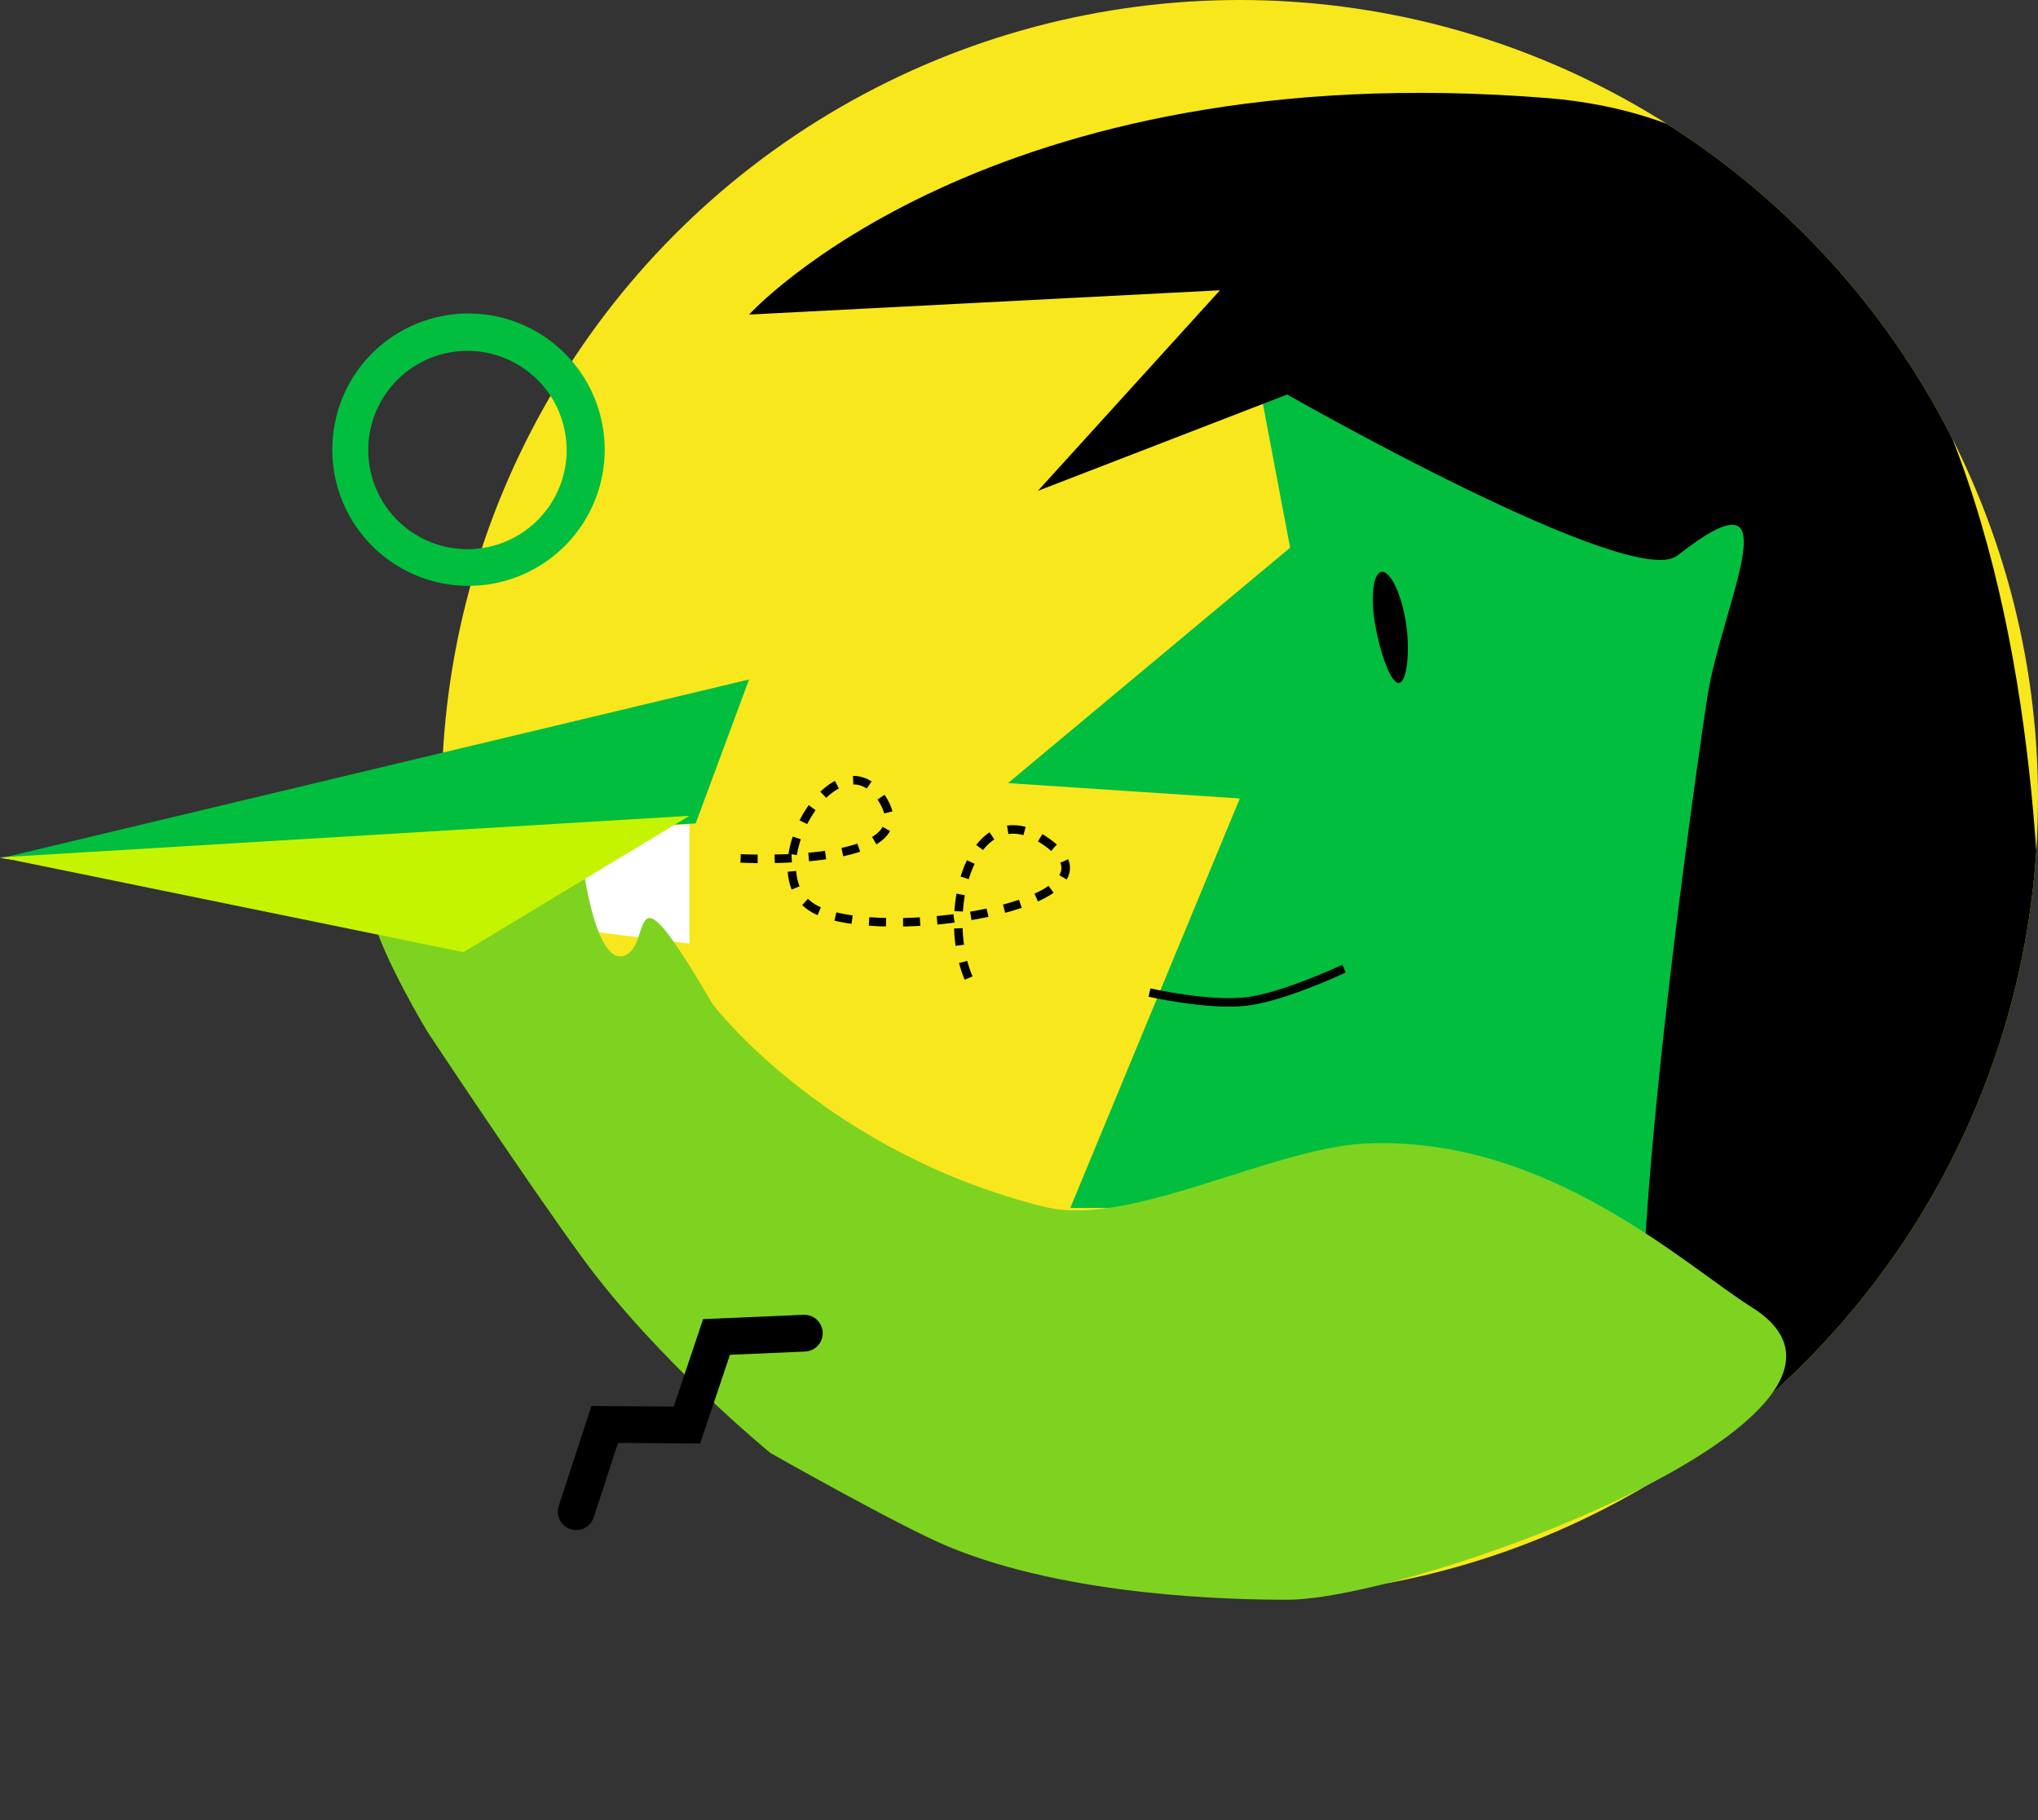 <svg xmlns="http://www.w3.org/2000/svg" xmlns:xlink="http://www.w3.org/1999/xlink" width="167.596" height="149.711" viewBox="0 0 167.596 149.711">
  <rect x="0" y="0" width="167.596" height="149.711" fill="#333333" stroke="none"/>
  <defs>
    <clipPath id="clip-path">
      <ellipse id="Mask" cx="65.639" cy="65.677" rx="65.639" ry="65.677" transform="translate(0 0.19)" fill="#f8e71c"/>
    </clipPath>
  </defs>
  <g id="_03" data-name="03" transform="translate(0 -0.19)">
    <g id="Group_4" data-name="Group 4">
      <g id="Group" transform="translate(36.317)">
        <ellipse id="Mask-2" data-name="Mask" cx="65.639" cy="65.677" rx="65.639" ry="65.677" transform="translate(0 0.19)" fill="#f8e71c"/>
        <g id="Group-2" data-name="Group" clip-path="url(#clip-path)">
          <g id="Group-3" data-name="Group" transform="translate(24.589 7.562)">
            <path id="Path_7" data-name="Path 7" d="M23.2,21.86,0,41.226l19.062,1.263L5.121,76.17h8.968L6.353,77.854,55.367,88.238l14.4-76.569L19.062,0Z" transform="translate(21.988 15.815)" fill="#01be3f"/>
            <path id="Path_8" data-name="Path 8" d="M0,18.354S19.515-3.185,65.719.553,106,82.419,106,82.419l-6.333,9.417L78.794,114.082s-5.335-1.84-5.361-11.746c-.043-16.3,5.187-51.386,5.361-52.492,1.228-7.785,7.343-19.366-2.461-11.664-3.738,2.937-32.082-13.25-32.082-13.25l-20.5,7.925,14.974-16.5Z" transform="translate(0.694 0.148)"/>
          </g>
          <path id="Path_66" data-name="Path 66" d="M0,6.433s15.316.823,11.632-4.907S.714,7.835,6.173,10.639s25.752-.328,19.312-5.32-9.393,5.986-6.445,11.575" transform="translate(24.589 64.361)" fill="none" stroke="#000" stroke-miterlimit="10" stroke-width="0.7" stroke-dasharray="1.4"/>
          <g id="Group_2" data-name="Group 2" transform="translate(75.819 46.733)">
            <path id="Oval_Copy_3" data-name="Oval Copy 3" d="M1.116,9.249c.7,0,1.409-2.714,1.409-5.039S1.96,0,1.263,0,0,1.885,0,4.21.419,9.249,1.116,9.249Z" transform="matrix(0.985, -0.174, 0.174, 0.985, 0.222, 0.711)"/>
          </g>
          <path id="Path_5" data-name="Path 5" d="M0,2.8S4.893.482,8,.1s8,.728,8,.728" transform="translate(74.213 82.658) rotate(-180)" fill="none" stroke="#000" stroke-miterlimit="10" stroke-width="0.7"/>
        </g>
      </g>
      <path id="Path_20" data-name="Path 20" d="M0,2.774,56.7,9.813V0Z" transform="translate(0 67.991)" fill="#fff"/>
      <path id="Path_9" data-name="Path 9" d="M-75.222,17.612c-3.031-13.992-3.064-5.889-5.661-5.9S-81.7,2.982-81.7,2.982s-3.09.766-4.078.454c-.971-.307-1.522-2.282-2.379-2.552-1.415-.446-3.888.375-5.029.145-1.056-.213-2-.772-2.749-.893-2.8-.455-3.52.235-3.641,2.121-.226,3.52,1.379,10.4,1.379,10.4s3.874,13.979,6.349,21.557c3.277,10.038,9.776,20.122,9.776,20.122s8.286,9.063,11.517,11.826C-62.34,73.192-49.511,77.6-45.389,78.942-35.31,82.217,8.874,80.481-1.592,67.9-5.868,62.765-13.277,49.244-27.6,45.259c-7.409-2.061-20.65.589-26.737-3.193C-69.908,32.39-75.115,18.1-75.222,17.612Z" transform="matrix(0.951, -0.309, 0.309, 0.951, 124.624, 42.671)" fill="#7ed321"/>
      <path id="Path_21" data-name="Path 21" d="M0,14.72,61.6,0,57.207,11.845Z" transform="translate(0 56.075)" fill="#01be3f"/>
      <path id="Path_22" data-name="Path 22" d="M0,3.418,56.7,0,38.113,11.215Z" transform="translate(0 67.29)" fill="#c5f400"/>
    </g>
    <path id="Path_Copy_31" data-name="Path Copy 31" d="M0,0,6.264-4.208l5.3,4.2,6.372-4.208,5.88,4.2" transform="matrix(0.788, -0.616, 0.616, 0.788, 47.386, 124.528)" fill="none" stroke="#000" stroke-linecap="round" stroke-miterlimit="10" stroke-width="3.024"/>
    <path id="Combined_Shape_Copy_15" data-name="Combined Shape Copy 15" d="M11.2,22.43A11.208,11.208,0,0,1,0,11.215a11.2,11.2,0,1,1,19.119,7.93A11.12,11.12,0,0,1,11.2,22.43Zm.1-19.341a8.157,8.157,0,1,0,8.146,8.157A8.16,8.16,0,0,0,11.3,3.089Z" transform="matrix(-0.848, 0.53, -0.53, -0.848, 53.974, 40.759)" fill="#01be3f"/>
  </g>
</svg>
